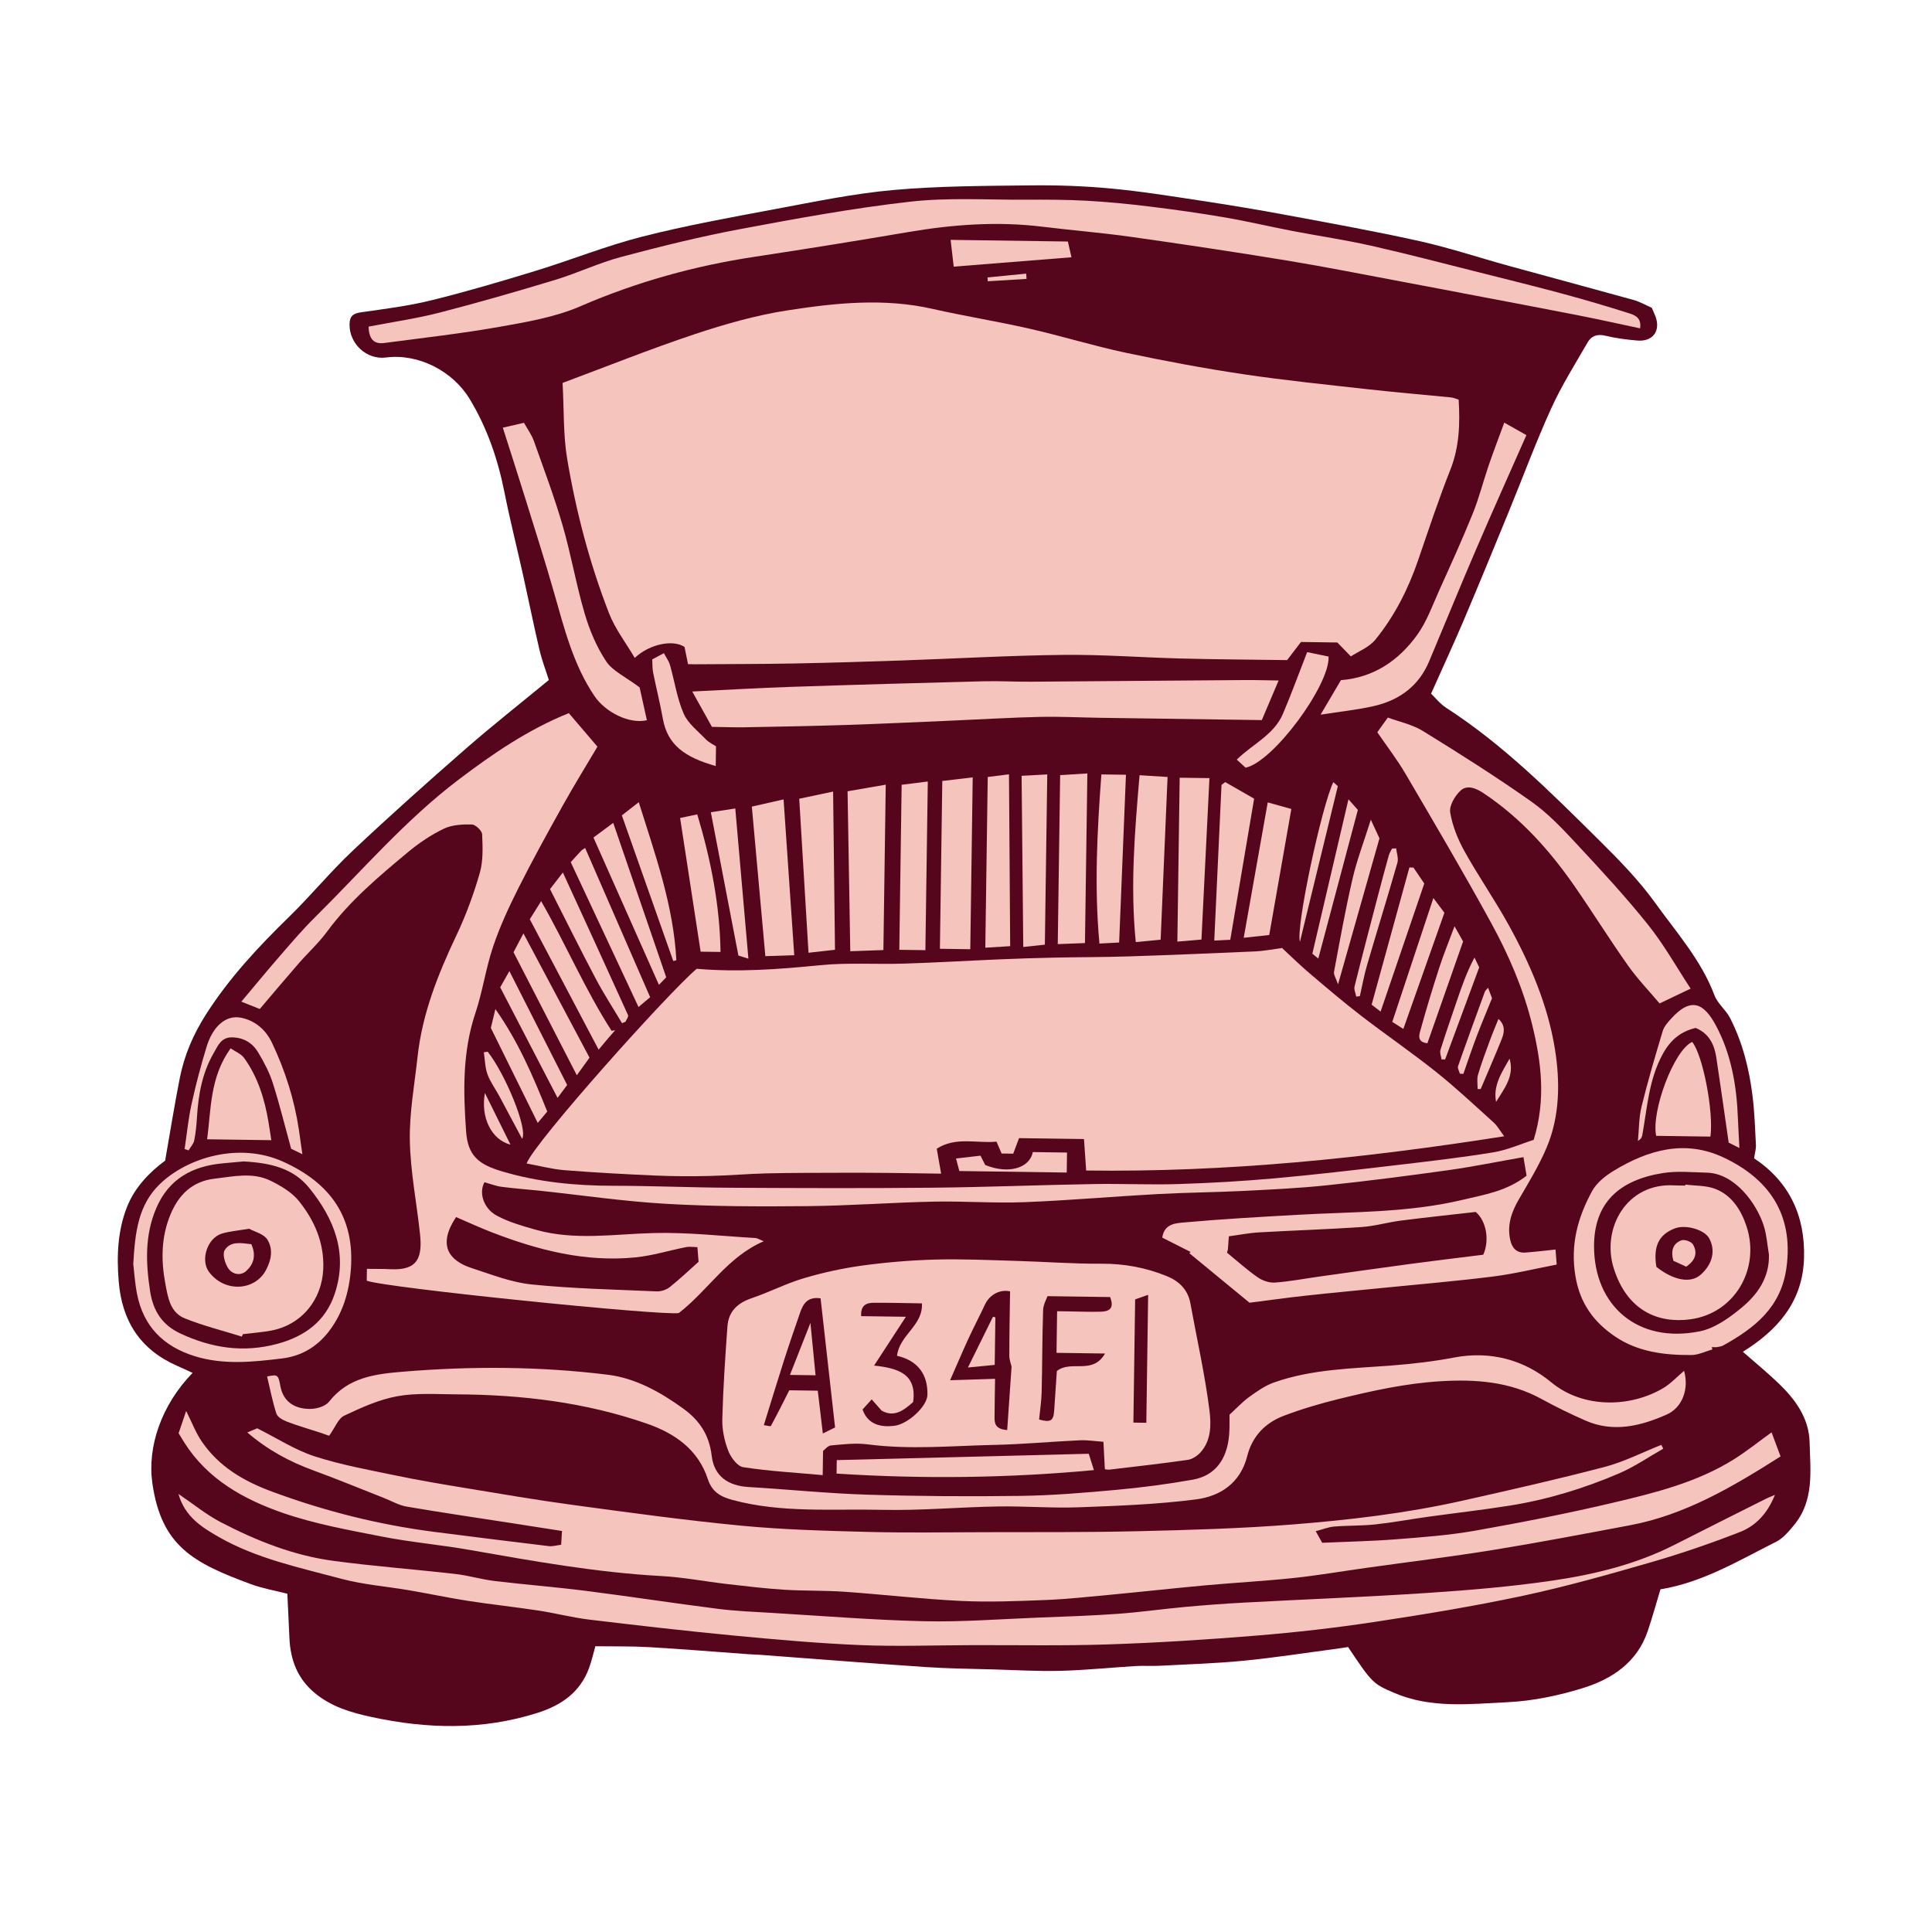 <svg version="1.1" id="svg" xmlns="http://www.w3.org/2000/svg" xmlns:xlink="http://www.w3.org/1999/xlink" x="0px" y="0px"
	 width="200px" height="200px" viewBox="0 0 200 200" enable-background="new 0 0 200 200" xml:space="preserve">
<path class="stroke" fill="#55061d"  d="M187.331,149.314c-0.061-2.494-1.458-4.427-3.193-6.092c-1.168-1.124-2.426-2.152-3.716-3.287
	c3.54-2.209,6.185-5.118,6.329-9.663c0.14-4.429-1.54-7.95-5.169-10.366c0.086-0.581,0.213-0.987,0.192-1.385
	c-0.086-1.671-0.143-3.347-0.344-5.006c-0.343-2.821-1.025-5.569-2.325-8.114c-0.434-0.85-1.3-1.506-1.628-2.379
	c-1.365-3.631-3.93-6.489-6.13-9.553c-1.69-2.352-3.755-4.461-5.823-6.507c-4.96-4.906-9.888-9.861-15.799-13.679
	c-0.672-0.434-1.189-1.106-1.579-1.478c1.198-2.687,2.35-5.171,3.42-7.691c1.568-3.691,3.087-7.405,4.61-11.116
	c1.468-3.578,2.811-7.211,4.409-10.73c1.071-2.36,2.47-4.573,3.768-6.827c0.381-0.664,0.985-0.891,1.817-0.691
	c1.083,0.26,2.201,0.407,3.314,0.502c1.611,0.138,2.445-0.986,1.896-2.48c-0.113-0.309-0.26-0.606-0.395-0.917
	c-0.645-0.28-1.235-0.625-1.872-0.802c-4.302-1.195-8.616-2.347-12.922-3.532c-3.083-0.849-6.127-1.866-9.244-2.561
	c-4.609-1.026-9.262-1.861-13.906-2.725c-2.923-0.544-5.859-1.026-8.799-1.473c-3.083-0.467-6.168-0.963-9.271-1.251
	c-2.749-0.255-5.524-0.354-8.285-0.322c-4.737,0.056-9.491,0.059-14.202,0.48c-4.103,0.367-8.169,1.214-12.229,1.973
	c-4.607,0.861-9.23,1.697-13.769,2.853c-3.725,0.949-7.319,2.402-11.004,3.531c-3.582,1.097-7.18,2.161-10.816,3.059
	c-2.377,0.586-4.826,0.891-7.255,1.238c-0.808,0.115-1.208,0.352-1.226,1.225c-0.04,2.034,1.765,3.718,3.777,3.459
	c3.347-0.43,6.898,1.39,8.657,4.293c1.817,2.999,2.919,6.231,3.6,9.652c0.573,2.878,1.296,5.726,1.934,8.591
	c0.57,2.566,1.087,5.146,1.688,7.705c0.259,1.102,0.669,2.169,0.976,3.145c-2.943,2.424-5.818,4.684-8.568,7.085
	c-3.963,3.462-7.894,6.967-11.725,10.575c-2.303,2.168-4.322,4.635-6.588,6.846c-3.178,3.098-6.171,6.298-8.59,10.076
	c-1.346,2.103-2.265,4.255-2.736,6.636c-0.546,2.756-0.986,5.533-1.514,8.535c-1.534,1.137-3.121,2.7-3.944,4.788
	c-0.968,2.454-1.08,5.039-0.865,7.689c0.335,4.146,2.229,7.084,6.047,8.764c0.526,0.231,1.047,0.477,1.604,0.732
	c-3.22,3.31-4.708,7.644-4.163,11.433c0.938,6.52,4.261,8.24,10.167,10.427c1.235,0.457,2.556,0.681,3.806,1.003
	c0.079,1.686,0.149,3.136,0.214,4.585c0.102,2.253,0.823,4.198,2.625,5.691c1.729,1.434,3.746,2.025,5.896,2.489
	c5.756,1.241,11.443,1.374,17.125-0.421c2.496-0.789,4.428-2.116,5.364-4.634c0.28-0.754,0.453-1.548,0.661-2.275
	c1.927,0.027,3.758-0.012,5.581,0.094c3.429,0.2,6.852,0.484,10.278,0.731c0.41,0.029,0.821,0.035,1.231,0.065
	c5.697,0.424,11.392,0.879,17.091,1.263c2.377,0.161,4.766,0.181,7.149,0.25c2.276,0.066,4.555,0.204,6.828,0.143
	c2.599-0.07,5.193-0.338,7.792-0.496c0.81-0.049,1.626,0.015,2.438-0.028c2.901-0.152,5.811-0.239,8.7-0.52
	c3.174-0.309,6.331-0.804,9.494-1.22c0.467-0.062,0.932-0.14,1.338-0.2c2.496,3.731,2.582,3.811,4.801,4.757
	c3.798,1.622,7.805,1.141,11.723,0.952c2.643-0.127,5.327-0.689,7.857-1.484c2.974-0.935,5.535-2.647,6.626-5.84
	c0.49-1.434,0.888-2.898,1.331-4.359c4.397-0.721,8.123-2.99,11.977-4.924c0.729-0.366,1.319-1.084,1.857-1.736
	C187.827,155.326,187.402,152.257,187.331,149.314z"/>
<path fill-rule="evenodd" clip-rule="evenodd" fill="#f5c4bc" class="fill" d="M151,41.369c0.148,2.501,0.075,4.903-0.867,7.276
	c-1.217,3.071-2.254,6.215-3.327,9.341c-1.026,2.989-2.438,5.782-4.425,8.226c-0.651,0.802-1.767,1.227-2.542,1.739
	c-0.603-0.621-0.965-0.993-1.4-1.44c-1.25-0.018-2.504-0.036-3.762-0.054c-0.548,0.719-1.045,1.368-1.436,1.877
	c-3.715-0.052-7.328-0.072-10.94-0.163c-4.069-0.104-8.139-0.422-12.206-0.377c-5.6,0.062-11.196,0.388-16.794,0.58
	c-3.688,0.125-7.377,0.24-11.067,0.309c-3.399,0.063-6.798,0.058-10.198,0.083c-0.257,0.001-0.514-0.006-0.812-0.011
	c-0.131-0.64-0.248-1.215-0.363-1.784c-1.18-0.79-3.618-0.313-5.153,1.136c-0.919-1.567-2.033-3.003-2.664-4.627
	c-2.008-5.165-3.414-10.526-4.331-15.984c-0.414-2.467-0.321-5.02-0.476-7.856c4.546-1.693,9.058-3.506,13.662-5.042
	c3.133-1.044,6.354-1.963,9.609-2.467c4.967-0.769,9.987-1.298,15.014-0.159c3.334,0.756,6.717,1.294,10.05,2.053
	c3.33,0.758,6.603,1.775,9.941,2.485c4.035,0.857,8.098,1.616,12.177,2.226c4.305,0.642,8.64,1.081,12.967,1.565
	c2.846,0.319,5.701,0.555,8.551,0.84C150.458,41.165,150.699,41.279,151,41.369z"/>
<path fill-rule="evenodd" clip-rule="evenodd" fill="#f5c4bc" class="fill" d="M112.439,121.171c-0.073-1.067-0.143-2.062-0.225-3.257
	c-2.285-0.032-4.498-0.064-6.722-0.095c-0.221,0.588-0.4,1.067-0.604,1.609c-0.402-0.006-0.789-0.012-1.2-0.017
	c-0.169-0.392-0.31-0.718-0.53-1.227c-2.044,0.198-4.22-0.544-6.186,0.732c0.17,0.97,0.297,1.696,0.453,2.581
	c-1.906-0.028-3.708-0.06-5.511-0.077c-1.597-0.015-3.194-0.022-4.791-0.016c-2.574,0.009-5.149,0.002-7.723,0.062
	c-1.971,0.046-3.939,0.225-5.911,0.269c-1.862,0.042-3.729,0.04-5.589-0.041c-3.152-0.137-6.305-0.306-9.449-0.557
	c-1.316-0.105-2.612-0.454-3.939-0.695c0.867-2.268,14.75-17.763,17.612-20.154c4.258,0.369,8.484,0.057,12.729-0.368
	c2.886-0.288,5.817-0.077,8.726-0.167c3.277-0.102,6.552-0.299,9.828-0.438c1.904-0.081,3.808-0.143,5.713-0.183
	c2.569-0.055,5.141-0.042,7.709-0.126c4.382-0.142,8.764-0.323,13.145-0.518c0.853-0.039,1.698-0.213,2.742-0.351
	c0.878,0.812,1.822,1.745,2.83,2.602c1.753,1.492,3.508,2.985,5.33,4.39c2.566,1.979,5.246,3.811,7.778,5.829
	c2.07,1.651,4.005,3.473,5.975,5.248c0.375,0.338,0.628,0.813,1.085,1.421C141.276,119.896,126.983,121.372,112.439,121.171z"/>
<path fill-rule="evenodd" clip-rule="evenodd" fill="#f5c4bc" class="fill" d="M142.578,75.802c0.333-0.463,0.612-0.853,1.091-1.521
	c1.148,0.428,2.527,0.71,3.651,1.404c3.802,2.345,7.584,4.736,11.23,7.313c1.75,1.237,3.259,2.856,4.731,4.438
	c2.518,2.703,5.031,5.425,7.336,8.307c1.64,2.05,2.937,4.375,4.398,6.598c-1.113,0.531-2.073,0.989-3.215,1.535
	c-1.051-1.25-2.271-2.515-3.275-3.933c-1.914-2.705-3.665-5.524-5.555-8.246c-2.589-3.727-5.594-7.063-9.41-9.597
	c-0.77-0.511-1.69-0.888-2.374-0.249c-0.581,0.543-1.177,1.561-1.062,2.253c0.229,1.387,0.791,2.775,1.479,4.017
	c1.41,2.54,3.077,4.936,4.488,7.474c2.274,4.09,4.142,8.424,4.877,13.023c0.535,3.34,0.521,6.891-0.849,10.149
	c-0.785,1.869-1.86,3.624-2.884,5.383c-0.778,1.335-1.241,2.691-0.888,4.24c0.188,0.828,0.672,1.335,1.566,1.273
	c0.994-0.071,1.985-0.196,3.114-0.312c0.031,0.396,0.063,0.812,0.122,1.555c-2.228,0.428-4.389,0.961-6.583,1.238
	c-3.763,0.474-7.546,0.789-11.322,1.169c-2.698,0.271-5.399,0.519-8.096,0.814c-1.993,0.219-3.979,0.499-5.798,0.73
	c-2.202-1.812-4.216-3.47-6.229-5.128c0.044-0.042,0.088-0.084,0.133-0.126c-0.967-0.49-1.935-0.98-2.937-1.487
	c0.203-1.465,1.438-1.494,2.294-1.572c3.895-0.352,7.804-0.568,11.71-0.789c5.723-0.325,11.489-0.207,17.11-1.555
	c2.219-0.532,4.534-0.876,6.6-2.495c-0.088-0.523-0.189-1.124-0.324-1.919c-2.761,0.484-5.272,0.999-7.805,1.352
	c-4.171,0.583-8.35,1.124-12.537,1.562c-2.889,0.303-5.797,0.439-8.7,0.585c-2.931,0.146-5.869,0.163-8.8,0.322
	c-4.615,0.252-9.222,0.663-13.838,0.842c-3.122,0.121-6.254-0.123-9.379-0.057c-4.363,0.093-8.723,0.425-13.085,0.466
	c-4.853,0.047-9.714,0.041-14.554-0.236c-4.414-0.253-8.805-0.9-13.206-1.368c-1.295-0.138-2.596-0.224-3.885-0.397
	c-0.604-0.082-1.186-0.313-1.765-0.474c-0.603,1.076-0.112,2.718,1.287,3.466c1.257,0.671,2.677,1.075,4.063,1.464
	c4.039,1.131,8.125,0.426,12.211,0.328c3.486-0.084,6.985,0.315,10.476,0.518c0.236,0.014,0.464,0.173,0.874,0.335
	c-3.762,1.612-5.727,5.057-8.793,7.43c-1.567,0.317-30.508-2.623-32.306-3.349c0.005-0.356,0.011-0.743,0.018-1.226
	c0.854,0.012,1.661,0,2.468,0.039c2.783,0.133,3.292-1.189,3.027-3.66c-0.344-3.22-0.989-6.43-1.051-9.653
	c-0.055-2.888,0.485-5.791,0.799-8.682c0.486-4.461,2.118-8.549,4.024-12.572c0.983-2.074,1.787-4.257,2.42-6.463
	c0.359-1.257,0.298-2.662,0.241-3.992c-0.017-0.373-0.683-1.008-1.063-1.017c-0.971-0.022-2.052,0.028-2.902,0.437
	c-1.329,0.639-2.589,1.493-3.727,2.439c-3.004,2.503-6.006,5.014-8.354,8.205c-0.878,1.193-1.994,2.209-2.971,3.331
	c-1.343,1.542-2.657,3.109-4.001,4.687c-0.619-0.246-1.232-0.489-1.909-0.757c1.317-1.565,2.605-3.137,3.938-4.67
	c1.194-1.376,2.376-2.773,3.67-4.052c4.88-4.826,9.358-10.074,14.861-14.246c3.541-2.685,7.193-5.194,11.43-6.901
	c0.983,1.152,1.959,2.295,2.963,3.471c-1.171,1.981-2.439,4.032-3.613,6.137c-1.576,2.826-3.139,5.664-4.592,8.554
	c-0.981,1.952-1.905,3.955-2.6,6.021c-0.754,2.244-1.079,4.632-1.831,6.877c-1.349,4.027-1.255,8.133-0.958,12.26
	c0.179,2.479,1.276,3.391,3.69,4.109c3.8,1.132,7.654,1.497,11.589,1.5c4.031,0.003,8.062,0.182,12.094,0.203
	c6.951,0.038,13.903,0.064,20.854-0.004c5.586-0.055,11.169-0.282,16.756-0.379c2.913-0.051,5.83,0.094,8.741,0.001
	c3.319-0.104,6.64-0.295,9.947-0.591c4.156-0.371,8.303-0.861,12.447-1.347c3.404-0.4,6.813-0.79,10.194-1.342
	c1.477-0.242,2.889-0.88,4.201-1.297c1.285-4.167,0.796-8.058-0.16-11.938c-0.914-3.709-2.423-7.198-4.244-10.522
	c-2.841-5.185-5.843-10.283-8.835-15.384C144.646,78.645,143.568,77.25,142.578,75.802z M127.111,129.351
	c-0.03,0.108-0.061,0.216-0.091,0.325c1.055,0.861,2.069,1.779,3.183,2.556c0.487,0.339,1.188,0.579,1.77,0.539
	c1.511-0.107,3.01-0.397,4.514-0.608c3.203-0.449,6.403-0.906,9.608-1.335c2.464-0.331,4.933-0.624,7.45-0.94
	c0.632-1.387,0.392-3.414-0.778-4.428c-2.449,0.28-5.105,0.559-7.753,0.897c-1.364,0.174-2.707,0.574-4.073,0.667
	c-3.534,0.241-7.078,0.349-10.615,0.553c-1.046,0.061-2.084,0.268-3.116,0.406C127.164,128.616,127.138,128.983,127.111,129.351z
	 M72.195,129.106c-0.431-0.006-0.812-0.076-1.166-0.006c-1.747,0.344-3.471,0.884-5.232,1.062
	c-5.203,0.523-10.129-0.751-14.931-2.612c-1.253-0.486-2.476-1.054-3.654-1.56c-1.928,2.895-0.771,4.509,1.633,5.288
	c2.037,0.66,4.089,1.475,6.188,1.688c4.295,0.436,8.626,0.529,12.944,0.717c0.448,0.019,0.999-0.16,1.35-0.438
	c1.045-0.831,2.014-1.757,2.989-2.624C72.273,130.089,72.241,129.689,72.195,129.106z"/>
<path fill-rule="evenodd" clip-rule="evenodd" fill="#f5c4bc" class="fill" d="M18.49,148.367c0.255-0.752,0.5-1.477,0.781-2.305
	c0.583,1.158,0.986,2.239,1.619,3.165c1.781,2.608,4.326,4.096,7.283,5.19c5.45,2.017,11.02,3.421,16.77,4.161
	c3.956,0.509,7.914,1.001,11.875,1.477c0.384,0.046,0.79-0.083,1.27-0.141c0.028-0.44,0.051-0.793,0.092-1.426
	c-1.755-0.274-3.458-0.542-5.16-0.806c-3.641-0.565-7.286-1.096-10.917-1.718c-0.822-0.141-1.59-0.592-2.382-0.903
	c-2.421-0.951-4.826-1.949-7.27-2.841c-2.464-0.901-4.725-2.109-6.852-3.934c0.508-0.211,0.833-0.347,1.028-0.428
	c2.054,1.028,3.9,2.238,5.926,2.896c2.744,0.892,5.616,1.405,8.451,1.996c2.371,0.495,4.764,0.894,7.154,1.288
	c3.709,0.611,7.416,1.25,11.14,1.753c5.794,0.783,11.59,1.585,17.407,2.144c4.338,0.417,8.71,0.534,13.07,0.647
	c4.056,0.105,8.114,0.042,12.173,0.03c5.297-0.015,10.594,0.024,15.888-0.102c5.29-0.125,10.589-0.274,15.861-0.688
	c5.929-0.466,11.847-1.159,17.664-2.464c4.928-1.105,9.856-2.217,14.741-3.499c2.02-0.53,3.922-1.511,5.878-2.286
	c0.066,0.132,0.132,0.265,0.198,0.397c-1.524,0.864-2.985,1.876-4.586,2.562c-3.636,1.558-7.417,2.712-11.333,3.333
	c-2.823,0.447-5.666,0.768-8.498,1.162c-1.802,0.25-3.593,0.588-5.401,0.782c-1.406,0.151-2.831,0.104-4.242,0.22
	c-0.6,0.049-1.183,0.29-1.917,0.48c0.329,0.586,0.488,0.869,0.673,1.199c2.568-0.115,5.103-0.162,7.625-0.359
	c2.745-0.214,5.506-0.416,8.212-0.894c4.801-0.85,9.592-1.787,14.336-2.908c4.304-1.017,8.631-2.091,12.449-4.481
	c1.283-0.804,2.47-1.761,3.896-2.788c0.345,0.923,0.65,1.743,0.93,2.492c-5.018,3.185-9.895,6.053-15.574,7.123
	c-4.717,0.888-9.433,1.791-14.17,2.558c-4.369,0.708-8.767,1.241-13.15,1.856c-2.504,0.351-5,0.781-7.515,1.048
	c-3.04,0.323-6.097,0.483-9.143,0.761c-3.3,0.301-6.594,0.669-9.893,0.98c-2.229,0.211-4.458,0.452-6.692,0.54
	c-2.908,0.114-5.83,0.233-8.732,0.092c-4.012-0.195-8.009-0.667-12.018-0.948c-2.078-0.146-4.17-0.079-6.25-0.21
	c-1.965-0.124-3.923-0.359-5.88-0.585c-2.288-0.264-4.563-0.709-6.857-0.833c-6.72-0.364-13.315-1.559-19.923-2.718
	c-2.971-0.521-5.992-0.78-8.95-1.36c-3.467-0.682-6.987-1.308-10.31-2.461c-4.033-1.4-7.777-3.473-10.184-7.275
	C18.885,149.024,18.697,148.706,18.49,148.367z"/>
<path fill-rule="evenodd" clip-rule="evenodd" fill="#f5c4bc" class="fill" d="M114.375,152.093c-0.049-0.945-0.094-1.806-0.147-2.84
	c-0.859-0.06-1.66-0.192-2.454-0.155c-2.939,0.135-5.875,0.414-8.816,0.477c-4.379,0.093-8.759,0.517-13.146-0.056
	c-1.24-0.161-2.533-0.001-3.793,0.112c-0.333,0.03-0.633,0.433-0.817,0.568c-0.012,0.856-0.021,1.51-0.036,2.504
	c-2.812-0.255-5.542-0.406-8.231-0.82c-0.604-0.093-1.283-1.016-1.549-1.702c-0.393-1.022-0.642-2.179-0.613-3.269
	c0.083-3.205,0.301-6.408,0.531-9.607c0.11-1.535,1.033-2.418,2.498-2.914c1.828-0.617,3.562-1.522,5.407-2.07
	c1.988-0.59,4.041-1.036,6.097-1.317c2.497-0.339,5.024-0.546,7.544-0.615c2.75-0.074,5.507,0.056,8.26,0.135
	c2.976,0.086,5.951,0.312,8.924,0.295c2.362-0.013,4.601,0.407,6.76,1.288c1.262,0.514,2.177,1.392,2.437,2.824
	c0.672,3.696,1.508,7.37,1.975,11.092c0.177,1.413,0.198,3.104-0.947,4.345c-0.329,0.356-0.835,0.69-1.301,0.757
	c-2.687,0.384-5.386,0.688-8.083,1.007C114.665,152.158,114.445,152.099,114.375,152.093z M84.947,134.404
	c-1.371-0.199-1.812,0.585-2.131,1.511c-0.555,1.614-1.117,3.227-1.638,4.852c-0.709,2.213-1.383,4.438-2.105,6.761
	c0.282,0.036,0.689,0.159,0.731,0.083c0.644-1.178,1.24-2.382,1.903-3.689c0.808,0.012,1.827,0.026,2.949,0.042
	c0.173,1.467,0.335,2.829,0.524,4.43c0.61-0.301,0.937-0.462,1.267-0.625C85.941,143.265,85.449,138.878,84.947,134.404z
	 M104.264,148.039c0.147-2.132,0.293-4.242,0.454-6.568c-0.045-0.209-0.234-0.676-0.234-1.143c-0.001-2.228,0.048-4.456,0.079-6.646
	c-1.105-0.241-2.144,0.386-2.605,1.375c-0.55,1.179-1.157,2.332-1.703,3.514c-0.601,1.304-1.161,2.627-1.901,4.311
	c1.738-0.055,3.113-0.098,4.654-0.147c-0.019,1.343-0.045,2.669-0.054,3.996C102.948,147.363,103.045,147.945,104.264,148.039z
	 M114.917,134.27c-2.051-0.029-4.068-0.058-6.479-0.092c-0.095,0.284-0.435,0.857-0.455,1.441c-0.094,2.833-0.083,5.67-0.152,8.506
	c-0.023,0.951-0.174,1.898-0.264,2.821c1.192,0.335,1.491,0.133,1.561-0.92c0.098-1.442,0.194-2.883,0.277-4.099
	c1.506-1.179,3.677,0.445,4.99-1.811c-1.807-0.025-3.341-0.047-5.024-0.071c0.02-1.457,0.039-2.81,0.061-4.308
	c0.461,0.006,0.824,0.012,1.187,0.017c1.12,0.016,2.241,0.068,3.359,0.032C114.772,135.76,115.399,135.49,114.917,134.27z
	 M92.858,140.351c0.261-2.178,2.709-3.126,2.579-5.427c-1.787-0.026-3.391-0.071-4.995-0.062c-0.748,0.004-1.361,0.249-1.296,1.385
	c1.554,0.022,3.047,0.043,4.631,0.065c-1.126,1.728-2.138,3.281-3.292,5.051c2.487,0.27,4.445,0.858,4.042,3.778
	c-0.98,0.869-1.977,1.619-3.264,0.884c-0.358-0.405-0.638-0.722-1.027-1.161c-0.396,0.439-0.697,0.772-0.945,1.047
	c0.581,1.676,2.081,1.836,3.297,1.687c1.39-0.171,3.389-2.001,3.419-3.196C96.062,142.242,94.97,140.833,92.858,140.351z
	 M117.509,134.515c-0.06,4.256-0.12,8.505-0.181,12.752c0.455,0.006,0.844,0.012,1.339,0.019c0.062-4.421,0.124-8.749,0.188-13.246
	C118.371,134.21,118.043,134.326,117.509,134.515z"/>
<path fill-rule="evenodd" clip-rule="evenodd" fill="#f5c4bc" class="fill" d="M18.473,154.651c1.548,1.048,2.88,2.146,4.377,2.925
	c3.671,1.91,7.517,3.447,11.642,4c4.197,0.563,8.425,0.879,12.633,1.359c1.368,0.156,2.706,0.564,4.072,0.729
	c3.138,0.377,6.292,0.621,9.427,1.019c4.568,0.58,9.123,1.282,13.692,1.863c1.848,0.234,3.717,0.309,5.577,0.419
	c5.257,0.313,10.512,0.743,15.774,0.864c3.91,0.09,7.83-0.22,11.745-0.373c2.753-0.106,5.509-0.194,8.257-0.39
	c2.332-0.167,4.652-0.501,6.982-0.715c2.042-0.187,4.088-0.341,6.135-0.451c6.325-0.34,12.657-0.58,18.976-0.999
	c4.31-0.287,8.628-0.647,12.899-1.271c4.382-0.64,8.697-1.684,12.698-3.719c3.146-1.602,6.304-3.178,9.458-4.763
	c0.218-0.11,0.448-0.196,0.923-0.401c-0.772,1.931-1.983,3.207-3.614,3.844c-3.006,1.172-6.069,2.227-9.168,3.122
	c-4.399,1.271-8.816,2.521-13.29,3.478c-5.096,1.089-10.248,1.935-15.401,2.715c-4.044,0.613-8.117,1.074-12.193,1.409
	c-5.088,0.417-10.189,0.74-15.292,0.911c-4.729,0.158-9.467,0.063-14.201,0.078c-3.841,0.011-7.688,0.154-11.522-0.005
	c-4.36-0.182-8.714-0.569-13.061-0.984c-5.009-0.479-10.011-1.053-15.006-1.655c-1.769-0.213-3.505-0.671-5.268-0.939
	c-2.428-0.37-4.874-0.628-7.301-1.004c-2.022-0.313-4.026-0.744-6.044-1.089c-2.344-0.402-4.745-0.579-7.031-1.19
	c-4.338-1.162-8.791-2.086-12.739-4.352C20.889,158.098,19.128,157.001,18.473,154.651z"/>
<path fill-rule="evenodd" clip-rule="evenodd" fill="#f5c4bc" class="fill" d="M38.157,33.811c2.51-0.485,4.949-0.831,7.32-1.442
	c4.027-1.039,8.026-2.192,12.007-3.399c2.304-0.699,4.504-1.755,6.825-2.374c4.057-1.081,8.143-2.094,12.267-2.87
	c5.852-1.101,11.725-2.175,17.634-2.847c3.914-0.445,7.91-0.186,11.869-0.206c2.132-0.01,4.267-0.011,6.395,0.106
	c2.196,0.121,4.39,0.338,6.573,0.605c2.586,0.317,5.169,0.682,7.736,1.122c2.348,0.402,4.669,0.953,7.008,1.403
	c2.708,0.521,5.443,0.919,8.131,1.525c3.805,0.859,7.581,1.854,11.364,2.803c2.853,0.716,5.709,1.424,8.548,2.191
	c2.266,0.612,4.519,1.277,6.754,1.986c0.603,0.191,1.365,0.44,1.195,1.576c-2.227-0.471-4.356-0.946-6.497-1.367
	c-3.504-0.69-7.014-1.346-10.523-2.015c-2.56-0.489-5.119-0.982-7.681-1.459c-3.952-0.738-7.895-1.529-11.862-2.18
	c-5.365-0.88-10.743-1.69-16.127-2.449c-3.061-0.432-6.148-0.678-9.217-1.054c-4.655-0.569-9.261-0.225-13.863,0.559
	c-5.282,0.899-10.572,1.752-15.87,2.553c-6.245,0.943-12.248,2.607-18.067,5.128c-2.615,1.132-5.545,1.628-8.382,2.13
	c-3.95,0.699-7.946,1.143-11.924,1.672C38.694,35.652,38.184,35.075,38.157,33.811z"/>
<path fill-rule="evenodd" clip-rule="evenodd" fill="#f5c4bc" class="fill" d="M127.279,146.446c0.747-0.681,1.345-1.334,2.047-1.84
	c0.795-0.574,1.632-1.165,2.542-1.487c3.947-1.399,8.102-1.445,12.216-1.765c2.15-0.166,4.306-0.417,6.422-0.82
	c3.788-0.723,7.26,0.233,10.077,2.56c3.366,2.78,8.264,2.585,11.603,0.598c0.774-0.462,1.409-1.159,2.151-1.784
	c0.529,1.901-0.188,3.815-1.812,4.531c-2.708,1.195-5.517,1.883-8.41,0.612c-1.533-0.674-3.045-1.408-4.512-2.214
	c-3.307-1.819-6.844-2.076-10.521-1.849c-3.597,0.222-7.081,0.994-10.552,1.849c-1.912,0.471-3.814,1.034-5.654,1.733
	c-1.911,0.725-3.253,2.133-3.762,4.159c-0.701,2.782-2.774,4.161-5.289,4.486c-4.017,0.52-8.089,0.669-12.144,0.819
	c-2.795,0.103-5.602-0.133-8.401-0.085c-3.995,0.067-7.992,0.439-11.981,0.348c-5.166-0.118-10.386,0.35-15.475-1.024
	c-1.204-0.325-2.113-0.815-2.55-2.156c-0.999-3.056-3.411-4.734-6.289-5.736c-6.395-2.227-13.031-3.009-19.77-3.039
	c-2.038-0.009-4.121-0.165-6.102,0.198c-1.893,0.347-3.725,1.181-5.483,2.012c-0.614,0.29-0.931,1.208-1.555,2.077
	c-0.15-0.051-0.611-0.217-1.076-0.369c-1.096-0.359-2.208-0.675-3.283-1.088c-0.422-0.162-0.981-0.462-1.1-0.824
	c-0.411-1.255-0.656-2.565-0.965-3.86c1.065-0.203,1.155-0.218,1.368,0.978c0.323,1.824,1.726,2.411,3.146,2.384
	c0.649-0.013,1.526-0.275,1.894-0.743c1.999-2.545,4.786-2.872,7.702-3.113c7.066-0.583,14.129-0.549,21.154,0.317
	c2.856,0.353,5.41,1.773,7.777,3.476c1.733,1.246,2.728,2.757,2.986,4.937c0.25,2.1,1.704,3.087,3.821,3.213
	c4.086,0.242,8.165,0.663,12.253,0.791c5.289,0.165,10.584,0.199,15.875,0.127c3.298-0.044,6.599-0.319,9.886-0.62
	c2.667-0.244,5.332-0.591,7.967-1.06c2.293-0.409,3.549-2.077,3.76-4.641C127.303,147.787,127.271,147.037,127.279,146.446z"/>
<path fill-rule="evenodd" clip-rule="evenodd" fill="#f5c4bc" class="fill" d="M73.7,75.245c-0.583-1.049-1.267-2.273-2.039-3.66
	c3.645-0.174,6.928-0.372,10.213-0.48c6.638-0.222,13.276-0.408,19.916-0.579c1.643-0.042,3.289,0.055,4.933,0.044
	c7.396-0.049,14.791-0.118,22.188-0.171c1.09-0.008,2.181,0.027,3.452,0.046c-0.606,1.427-1.143,2.691-1.741,4.099
	c-5.699-0.081-11.225-0.157-16.75-0.238c-2.085-0.031-4.172-0.141-6.256-0.093c-2.978,0.067-5.953,0.251-8.93,0.379
	c-3.751,0.16-7.502,0.339-11.254,0.461c-3.467,0.113-6.936,0.17-10.406,0.236C76.073,75.305,75.119,75.265,73.7,75.245z"/>
<path fill-rule="evenodd" clip-rule="evenodd" fill="#f5c4bc" class="fill" d="M177.26,139.695c-0.723,0.203-1.445,0.574-2.168,0.578
	c-2.78,0.014-5.534-0.31-7.901-1.918c-2.2-1.493-3.631-3.417-4.103-6.249c-0.541-3.25,0.239-6.07,1.715-8.788
	c0.47-0.865,1.379-1.594,2.248-2.121c3.552-2.151,7.342-3.256,11.341-1.388c4.584,2.144,7.322,5.773,6.539,11.442
	c-0.567,4.108-3.29,6.215-6.525,8.02c-0.189,0.105-0.423,0.146-0.64,0.18c-0.181,0.028-0.37,0-0.556-0.001
	C177.226,139.532,177.243,139.613,177.26,139.695z M183.12,129.88c-0.168-0.988-0.23-2.009-0.526-2.957
	c-0.717-2.285-2.973-5.465-5.922-5.531c-1.511-0.034-3.055-0.193-4.53,0.042c-4.59,0.732-7.125,3.133-7.127,7.571
	c-0.001,6.151,4.517,10.122,10.96,8.81c1.544-0.314,3.042-1.392,4.301-2.432C181.933,134.015,183.184,132.264,183.12,129.88z"/>
<path fill-rule="evenodd" clip-rule="evenodd" fill="#f5c4bc" class="fill" d="M66.214,71.162c0.169,0.765,0.46,2.083,0.751,3.397
	c-1.854,0.427-4.316-0.859-5.422-2.498c-2.186-3.237-3.113-6.943-4.162-10.62c-0.936-3.284-1.977-6.538-2.99-9.801
	c-0.748-2.408-1.525-4.807-2.339-7.366c0.751-0.174,1.412-0.327,2.189-0.506c0.366,0.661,0.792,1.231,1.021,1.873
	c1.033,2.903,2.12,5.794,2.979,8.75c0.874,3.008,1.398,6.117,2.283,9.122c0.508,1.729,1.237,3.463,2.229,4.953
	C63.416,69.462,64.716,70.035,66.214,71.162z"/>
<path fill-rule="evenodd" clip-rule="evenodd" fill="#f5c4bc" class="fill" d="M155.721,43.75c0.904,0.511,1.516,0.856,2.291,1.294
	c-1.798,4.074-3.537,7.938-5.21,11.83c-1.656,3.855-3.239,7.741-4.866,11.607c-1.067,2.535-3.067,3.993-5.665,4.598
	c-1.727,0.401-3.505,0.578-5.566,0.903c0.781-1.323,1.436-2.433,2.108-3.573c3.385-0.263,5.977-2.027,7.895-4.687
	c1.006-1.396,1.599-3.102,2.318-4.694c1.177-2.608,2.363-5.215,3.434-7.866c0.653-1.614,1.078-3.317,1.642-4.967
	C154.578,46.802,155.107,45.428,155.721,43.75z"/>
<path fill-rule="evenodd" clip-rule="evenodd" fill="#f5c4bc" class="fill" d="M13.797,130.845c0.189-3.329,0.523-6.115,2.749-8.271
	c2.787-2.701,8.168-4.397,12.771-2.314c4.943,2.237,7.417,5.811,7.003,11.162c-0.182,2.334-0.842,4.596-2.359,6.512
	c-1.229,1.553-2.852,2.461-4.75,2.692c-3.028,0.368-6.086,0.695-9.089-0.245c-3.211-1.006-5.289-3.089-5.938-6.441
	C13.957,132.772,13.885,131.574,13.797,130.845z M25.217,120.232c-0.467,0.042-1.317,0.117-2.168,0.197
	c-3.146,0.296-5.585,1.604-6.883,4.664c-1.181,2.785-1.075,5.599-0.637,8.524c0.315,2.102,1.271,3.545,3.119,4.413
	c3.22,1.514,6.541,2.039,10.069,1.082c2.871-0.779,4.996-2.354,5.939-5.196c1.383-4.17-0.055-7.757-2.668-10.968
	C30.37,120.961,28.062,120.383,25.217,120.232z"/>
<path fill-rule="evenodd" clip-rule="evenodd" fill="#f5c4bc" class="fill" d="M87.74,81.913c1.36-0.235,2.55-0.44,3.952-0.684
	c-0.082,5.759-0.161,11.342-0.243,17.121c-0.982,0.035-2.107,0.075-3.428,0.122C87.928,92.912,87.835,87.488,87.74,81.913z"/>
<path fill-rule="evenodd" clip-rule="evenodd" fill="#f5c4bc" class="fill" d="M97.546,80.846c1.121-0.132,2.137-0.252,3.149-0.372
	c-0.085,5.992-0.167,11.832-0.252,17.789c-1.09-0.016-1.963-0.028-3.144-0.044C97.38,92.528,97.461,86.801,97.546,80.846z"/>
<path fill-rule="evenodd" clip-rule="evenodd" fill="#f5c4bc" class="fill" d="M117.968,80.249c0.953,0.06,1.863,0.119,2.898,0.184
	c-0.239,5.617-0.476,11.177-0.717,16.842c-0.742,0.072-1.619,0.157-2.574,0.249C116.996,91.734,117.468,86.066,117.968,80.249z"/>
<path fill-rule="evenodd" clip-rule="evenodd" fill="#f5c4bc" class="fill" d="M86.438,98.318c-1.032,0.117-1.903,0.216-2.742,0.311
	c-0.321-5.335-0.636-10.55-0.96-15.944c1.142-0.242,2.243-0.475,3.507-0.743C86.309,87.485,86.373,92.842,86.438,98.318z"/>
<path fill-rule="evenodd" clip-rule="evenodd" fill="#f5c4bc" class="fill" d="M86.601,152.546c0.008-0.55,0.015-1.024,0.02-1.397
	c8.738-0.22,17.423-0.439,26.086-0.657c0.189,0.6,0.356,1.13,0.534,1.692C104.486,153.004,95.597,153.124,86.601,152.546z"/>
<path fill-rule="evenodd" clip-rule="evenodd" fill="#f5c4bc" class="fill" d="M82.22,98.882c-1.218,0.04-2.12,0.07-2.991,0.098
	c-0.469-5.19-0.926-10.248-1.399-15.48c1.032-0.233,2.017-0.457,3.286-0.745C81.486,88.179,81.846,93.424,82.22,98.882z"/>
<path fill-rule="evenodd" clip-rule="evenodd" fill="#f5c4bc" class="fill" d="M109.499,97.735c0.085-5.986,0.166-11.724,0.248-17.496
	c1.037-0.063,1.917-0.117,2.817-0.172c-0.083,5.873-0.166,11.657-0.249,17.559C111.396,97.662,110.564,97.694,109.499,97.735z"/>
<path fill-rule="evenodd" clip-rule="evenodd" fill="#f5c4bc" class="fill" d="M121.88,97.475c0.081-5.71,0.161-11.303,0.241-16.967
	c1.164,0.016,2.038,0.029,3.08,0.043c-0.277,5.597-0.55,11.112-0.827,16.71C123.497,97.336,122.67,97.407,121.88,97.475z"/>
<path fill-rule="evenodd" clip-rule="evenodd" fill="#f5c4bc" class="fill" d="M95.796,98.362c-0.832-0.012-1.66-0.023-2.701-0.038
	c0.082-5.741,0.161-11.349,0.243-17.083c0.847-0.107,1.742-0.219,2.707-0.341C95.96,86.77,95.879,92.484,95.796,98.362z"/>
<path fill-rule="evenodd" clip-rule="evenodd" fill="#f5c4bc" class="fill" d="M115.853,97.567c-0.474,0.026-1.159,0.062-2.039,0.111
	c-0.548-5.898-0.23-11.686,0.201-17.511c0.909,0.013,1.639,0.023,2.543,0.036C116.324,85.955,116.094,91.624,115.853,97.567z"/>
<path fill-rule="evenodd" clip-rule="evenodd" fill="#f5c4bc" class="fill" d="M21.443,117.938c0.417-3.093,0.263-6.397,2.43-9.415
	c0.484,0.336,1.091,0.57,1.41,1.013c1.429,1.99,2.125,4.282,2.52,6.675c0.101,0.61,0.193,1.221,0.287,1.821
	C25.875,118,23.726,117.97,21.443,117.938z"/>
<path fill-rule="evenodd" clip-rule="evenodd" fill="#f5c4bc" class="fill" d="M102.25,80.433c0.854-0.108,1.461-0.185,2.2-0.278
	c0.042,6.029,0.082,11.898,0.123,17.792c-0.897,0.056-1.709,0.105-2.574,0.158C102.083,92.223,102.165,86.387,102.25,80.433z"/>
<path fill-rule="evenodd" clip-rule="evenodd" fill="#f5c4bc" class="fill" d="M105.756,80.312c0.954-0.051,1.763-0.095,2.657-0.144
	c-0.083,5.893-0.166,11.709-0.25,17.623c-0.714,0.077-1.439,0.155-2.235,0.24C105.872,92.112,105.814,86.314,105.756,80.312z"/>
<path fill-rule="evenodd" clip-rule="evenodd" fill="#f5c4bc" class="fill" d="M127.357,97.282c-0.395,0.02-0.924,0.046-1.657,0.083
	c0.256-5.485,0.503-10.798,0.751-16.111c0.128-0.098,0.255-0.196,0.383-0.293c0.968,0.556,1.938,1.111,2.993,1.717
	C129.013,87.486,128.198,92.31,127.357,97.282z"/>
<path fill-rule="evenodd" clip-rule="evenodd" fill="#f5c4bc" class="fill" d="M177.063,117.661c-1.898-0.027-3.74-0.053-5.619-0.08
	c-0.522-2.555,1.842-8.872,3.729-9.719C176.247,109.13,177.418,115.037,177.063,117.661z"/>
<path fill-rule="evenodd" clip-rule="evenodd" fill="#f5c4bc" class="fill" d="M31.3,119.482c-0.587-0.285-0.944-0.458-1.163-0.565
	c-0.641-2.331-1.191-4.592-1.897-6.802c-0.356-1.114-0.921-2.183-1.527-3.189c-0.578-0.959-1.478-1.513-2.675-1.538
	c-1.153-0.023-1.469,0.855-1.912,1.617c-1.19,2.044-1.59,4.293-1.734,6.616c-0.05,0.815-0.124,1.637-0.285,2.437
	c-0.075,0.368-0.386,0.688-0.591,1.029c-0.135-0.047-0.271-0.094-0.406-0.142c0.233-1.554,0.384-3.126,0.72-4.658
	c0.437-1.994,0.96-3.973,1.556-5.925c0.656-2.148,2.018-3.329,3.594-3.001c1.425,0.295,2.528,1.228,3.171,2.579
	c1.367,2.872,2.319,5.875,2.792,9.024C31.057,117.729,31.16,118.498,31.3,119.482z"/>
<path fill-rule="evenodd" clip-rule="evenodd" fill="#f5c4bc" class="fill" d="M131.236,83.064c1.015,0.284,1.716,0.479,2.444,0.682
	c-0.767,4.364-1.514,8.623-2.29,13.046c-0.732,0.08-1.52,0.166-2.641,0.287C129.59,92.338,130.393,87.818,131.236,83.064z"/>
<path fill-rule="evenodd" clip-rule="evenodd" fill="#f5c4bc" class="fill" d="M180.064,118.842c-0.552-0.277-0.912-0.457-1.112-0.558
	c-0.438-3.034-0.843-5.929-1.281-8.818c-0.204-1.345-0.756-2.48-2.138-3.056c-1.559,0.378-2.604,1.235-3.414,2.719
	c-1.437,2.635-1.595,5.517-2.103,8.344c-0.041,0.227-0.123,0.447-0.458,0.631c0.116-1.187,0.094-2.407,0.376-3.553
	c0.644-2.627,1.412-5.225,2.19-7.817c0.142-0.472,0.524-0.899,0.869-1.281c2.136-2.366,3.456-1.498,4.639,0.709
	c1.582,2.95,2.151,6.242,2.275,9.591C179.944,116.715,180.005,117.677,180.064,118.842z"/>
<path fill-rule="evenodd" clip-rule="evenodd" fill="#f5c4bc" class="fill" d="M72.529,98.516c-0.696-4.534-1.398-9.108-2.125-13.838
	c0.418-0.088,1.045-0.22,1.776-0.375c1.425,4.752,2.344,9.473,2.408,14.242C73.773,98.534,73.099,98.524,72.529,98.516z"/>
<path fill-rule="evenodd" clip-rule="evenodd" fill="#f5c4bc" class="fill" d="M54.845,95.16c0.408-0.652,0.733-1.169,1.174-1.874
	c2.607,4.549,4.568,9.205,7.292,13.421c0.123-0.019,0.246-0.037,0.369-0.056c-0.249,0.287-0.501,0.571-0.748,0.859
	c-0.26,0.306-0.516,0.617-0.962,1.15C59.543,104.064,57.199,99.621,54.845,95.16z"/>
<path fill-rule="evenodd" clip-rule="evenodd" fill="#f5c4bc" class="fill" d="M59.083,89.253c0.333-0.368,0.702-0.783,1.083-1.186
	c0.097-0.103,0.235-0.167,0.407-0.285c2.235,5.13,4.451,10.212,6.731,15.448c-0.423,0.357-0.758,0.639-1.205,1.015
	C63.738,99.2,61.426,94.26,59.083,89.253z"/>
<path fill-rule="evenodd" clip-rule="evenodd" fill="#f5c4bc" class="fill" d="M61.436,86.702c0.762-0.567,1.322-0.983,2.045-1.521
	c1.833,5.344,3.633,10.59,5.486,15.989c-0.184,0.19-0.402,0.417-0.755,0.782C65.885,96.713,63.662,91.71,61.436,86.702z"/>
<path fill-rule="evenodd" clip-rule="evenodd" fill="#f5c4bc" class="fill" d="M98.407,24.831c4.184,0.06,8.146,0.116,12.14,0.172
	c0.147,0.645,0.23,1.012,0.372,1.63c-4.168,0.332-8.164,0.65-12.19,0.971C98.61,26.577,98.517,25.77,98.407,24.831z"/>
<path fill-rule="evenodd" clip-rule="evenodd" fill="#f5c4bc" class="fill" d="M135.317,67.508c0.966,0.201,1.607,0.334,2.219,0.461
	c0.146,2.924-5.719,10.908-8.595,11.501c-0.255-0.235-0.549-0.504-0.909-0.835c1.624-1.607,3.851-2.56,4.775-4.737
	C133.687,71.828,134.457,69.712,135.317,67.508z"/>
<path fill-rule="evenodd" clip-rule="evenodd" fill="#f5c4bc" class="fill" d="M67.52,68.259c0.372-0.198,0.69-0.368,1.206-0.642
	c0.238,0.452,0.516,0.82,0.634,1.233c0.476,1.673,0.725,3.438,1.41,5.016c0.446,1.027,1.475,1.812,2.29,2.661
	c0.319,0.332,0.77,0.538,1.061,0.734c-0.011,0.787-0.02,1.404-0.029,2.039c-3.265-0.924-4.992-2.218-5.474-4.899
	c-0.288-1.604-0.688-3.187-1.008-4.784C67.524,69.189,67.548,68.74,67.52,68.259z"/>
<path fill-rule="evenodd" clip-rule="evenodd" fill="#f5c4bc" class="fill" d="M53.16,98.576c0.314-0.6,0.587-1.119,1.025-1.953
	c2.368,4.454,4.62,8.685,6.842,12.865c-0.424,0.587-0.77,1.065-1.315,1.822C57.477,106.966,55.332,102.798,53.16,98.576z"/>
<path fill-rule="evenodd" clip-rule="evenodd" fill="#f5c4bc" class="fill" d="M73.585,84.081c0.73-0.112,1.551-0.237,2.531-0.388
	c0.455,5.216,0.896,10.267,1.358,15.55c-0.642-0.201-0.971-0.304-1.035-0.325C75.477,93.916,74.553,89.115,73.585,84.081z"/>
<path fill-rule="evenodd" clip-rule="evenodd" fill="#f5c4bc" class="fill" d="M58.268,90.32c2.324,5.068,4.551,9.913,6.748,14.77
	c0.071,0.156-0.168,0.452-0.262,0.682c-0.122,0.048-0.242,0.097-0.363,0.146c-0.91-1.529-1.886-3.025-2.716-4.596
	c-1.613-3.053-3.146-6.15-4.738-9.281C57.345,91.511,57.701,91.052,58.268,90.32z"/>
<path fill-rule="evenodd" clip-rule="evenodd" fill="#f5c4bc" class="fill" d="M69.697,99.487c-1.764-4.995-3.526-9.991-5.323-15.08
	c0.529-0.412,1.045-0.815,1.75-1.364c1.723,5.476,3.598,10.723,3.892,16.358C69.909,99.43,69.803,99.458,69.697,99.487z"/>
<path fill-rule="evenodd" clip-rule="evenodd" fill="#f5c4bc" class="fill" d="M146.324,89.814c0.371,0.548,0.741,1.095,1.117,1.649
	c-1.505,4.412-2.995,8.777-4.522,13.256c-0.322-0.249-0.541-0.417-0.928-0.716c1.302-4.73,2.607-9.47,3.911-14.209
	C146.043,89.801,146.184,89.808,146.324,89.814z"/>
<path fill-rule="evenodd" clip-rule="evenodd" fill="#f5c4bc" class="fill" d="M138.513,101.899c-0.214-0.635-0.471-0.992-0.415-1.293
	c0.6-3.213,1.174-6.434,1.911-9.616c0.45-1.944,1.173-3.825,1.898-6.134c0.326,0.702,0.545,1.177,0.894,1.929
	C141.51,91.337,140.065,96.428,138.513,101.899z"/>
<path fill-rule="evenodd" clip-rule="evenodd" fill="#f5c4bc" class="fill" d="M51.78,102.208c0.225-0.396,0.505-0.892,0.952-1.681
	c2.067,4.075,4.004,7.895,5.98,11.79c-0.285,0.382-0.607,0.817-0.993,1.336C55.741,109.841,53.82,106.137,51.78,102.208z"/>
<path fill-rule="evenodd" clip-rule="evenodd" fill="#f5c4bc" class="fill" d="M145.274,106.515c-0.333-0.211-0.643-0.409-1.146-0.729
	c1.379-4.155,2.766-8.332,4.255-12.82c0.502,0.669,0.813,1.084,1.142,1.521C148.104,98.504,146.708,102.454,145.274,106.515z"/>
<path fill-rule="evenodd" clip-rule="evenodd" fill="#f5c4bc" class="fill" d="M56.651,115.066c-0.342,0.409-0.641,0.767-0.985,1.179
	c-1.64-3.322-3.215-6.512-4.854-9.833c0.112-0.465,0.257-1.062,0.471-1.951C53.679,107.867,55.172,111.396,56.651,115.066z"/>
<path fill-rule="evenodd" clip-rule="evenodd" fill="#f5c4bc" class="fill" d="M150.573,95.889c0.403,0.712,0.654,1.154,0.887,1.568
	c-1.25,3.566-2.474,7.054-3.696,10.54c-1.124-0.126-0.843-0.904-0.716-1.364c0.598-2.178,1.258-4.341,1.954-6.489
	C149.434,98.809,149.971,97.507,150.573,95.889z"/>
<path fill-rule="evenodd" clip-rule="evenodd" fill="#f5c4bc" class="fill" d="M101.5,119.634c0.211,0.417,0.36,0.71,0.489,0.965
	c2.314,0.952,4.579,0.393,4.927-1.337c1.132,0.016,2.294,0.032,3.541,0.05c-0.009,0.618-0.017,1.194-0.029,2.07
	c-3.635-0.051-7.326-0.104-11.118-0.158c-0.07-0.265-0.198-0.747-0.342-1.295C99.842,119.828,100.642,119.734,101.5,119.634z"/>
<path fill-rule="evenodd" clip-rule="evenodd" fill="#f5c4bc" class="fill" d="M139.592,82.746c0.495,0.556,0.763,0.858,0.973,1.094
	c-1.379,5.184-2.737,10.286-4.096,15.394c-0.105-0.086-0.325-0.268-0.615-0.509C137.075,93.502,138.298,88.274,139.592,82.746z"/>
<path fill-rule="evenodd" clip-rule="evenodd" fill="#f5c4bc" class="fill" d="M144.53,87.822c0.052,0.497,0.258,1.039,0.13,1.485
	c-1.012,3.534-2.104,7.045-3.135,10.573c-0.311,1.062-0.505,2.16-0.753,3.241c-0.125,0.017-0.248,0.033-0.372,0.05
	c-0.066-0.352-0.257-0.735-0.178-1.05c0.781-3.138,1.604-6.265,2.421-9.393c0.366-1.401,0.743-2.8,1.131-4.195
	c0.067-0.24,0.216-0.458,0.327-0.685C144.244,87.84,144.387,87.831,144.53,87.822z"/>
<path fill-rule="evenodd" clip-rule="evenodd" fill="#f5c4bc" class="fill" d="M138.024,80.968c0.199,0.174,0.387,0.339,0.469,0.41
	c-1.311,5.38-2.593,10.646-3.924,16.113C134.118,96.011,136.829,83.44,138.024,80.968z"/>
<path fill-rule="evenodd" clip-rule="evenodd" fill="#f5c4bc" class="fill" d="M149.225,109.667c-0.042-0.328-0.199-0.691-0.109-0.978
	c0.531-1.696,1.117-3.375,1.69-5.059c0.51-1.497,1.026-2.992,1.831-4.505c0.177,0.367,0.354,0.733,0.49,1.017
	c-1.199,3.236-2.363,6.384-3.529,9.532C149.474,109.671,149.35,109.669,149.225,109.667z"/>
<path fill-rule="evenodd" clip-rule="evenodd" fill="#f5c4bc" class="fill" d="M50.486,108.873c1.815,2.287,4.185,8.019,3.564,9.017
	c-0.818-1.534-1.589-2.99-2.371-4.44c-0.406-0.751-0.932-1.456-1.218-2.249c-0.256-0.709-0.259-1.509-0.374-2.269
	C50.221,108.912,50.354,108.893,50.486,108.873z"/>
<path fill-rule="evenodd" clip-rule="evenodd" fill="#f5c4bc" class="fill" d="M154.044,102.255c0.188,0.494,0.315,0.828,0.41,1.075
	c-0.564,1.398-1.114,2.693-1.612,4.008c-0.479,1.266-0.907,2.553-1.356,3.83c-0.12-0.007-0.24-0.013-0.36-0.02
	c-0.069-0.261-0.265-0.566-0.19-0.779c0.903-2.584,1.845-5.155,2.783-7.728C153.752,102.548,153.852,102.479,154.044,102.255z"/>
<path fill-rule="evenodd" clip-rule="evenodd" fill="#f5c4bc" class="fill" d="M152.962,112.741c0.007-0.498-0.093-1.027,0.042-1.487
	c0.357-1.21,0.806-2.393,1.24-3.578c0.266-0.725,0.571-1.434,0.877-2.196c0.765,0.694,0.599,1.447,0.306,2.167
	c-0.692,1.705-1.426,3.393-2.143,5.087C153.177,112.736,153.07,112.738,152.962,112.741z"/>
<path fill-rule="evenodd" clip-rule="evenodd" fill="#f5c4bc" class="fill" d="M52.846,118.495c-1.967-0.508-3.106-2.795-2.651-5.351
	C51.128,115.03,51.943,116.672,52.846,118.495z"/>
<path fill-rule="evenodd" clip-rule="evenodd" fill="#f5c4bc" class="fill" d="M154.873,114.065c-0.331-1.719,0.611-3.069,1.394-4.468
	C156.8,111.358,155.732,112.682,154.873,114.065z"/>
<path fill-rule="evenodd" clip-rule="evenodd" fill="#f5c4bc" class="fill" d="M102.227,28.72c1.334-0.131,2.667-0.263,4.001-0.394
	c0.014,0.182,0.026,0.364,0.041,0.546c-1.337,0.082-2.673,0.163-4.01,0.244C102.249,28.984,102.237,28.852,102.227,28.72z"/>
<path fill-rule="evenodd" clip-rule="evenodd" fill="#f5c4bc" class="fill" d="M81.776,142.331c0.693-1.761,1.335-3.392,2.12-5.385
	c0.196,1.998,0.358,3.667,0.53,5.423C83.479,142.355,82.724,142.345,81.776,142.331z"/>
<path fill-rule="evenodd" clip-rule="evenodd" fill="#f5c4bc" class="fill" d="M103.041,136.371c-0.023,1.607-0.046,3.216-0.069,4.922
	c-0.895,0.087-1.683,0.164-2.772,0.27c0.947-1.919,1.769-3.584,2.59-5.251C102.874,136.332,102.957,136.352,103.041,136.371z"/>
<path fill-rule="evenodd" clip-rule="evenodd" fill="#f5c4bc" class="fill" d="M174.476,122.627c1.029,0.133,2.126,0.08,3.068,0.438
	c1.752,0.665,2.719,2.246,3.261,3.902c1.436,4.388-1.234,8.989-5.813,9.607c-3.351,0.453-6.564-0.894-7.942-5.294
	c-1.285-4.104,1.326-8.875,6.294-8.569c0.373,0.023,0.747,0.013,1.12,0.018C174.468,122.695,174.472,122.661,174.476,122.627z
	 M171.469,131.149c1.809,1.421,3.553,1.72,4.579,0.814c1.249-1.104,1.577-2.535,0.872-3.794c-0.489-0.875-2.412-1.428-3.521-1.012
	C171.726,127.785,171.118,129.019,171.469,131.149z"/>
<path fill-rule="evenodd" clip-rule="evenodd" fill="#f5c4bc" class="fill" d="M25.033,138.364c-1.968-0.615-3.981-1.117-5.89-1.881
	c-1.521-0.608-1.752-2.127-2.028-3.605c-0.456-2.442-0.428-4.822,0.521-7.126c0.841-2.041,2.237-3.464,4.576-3.736
	c1.961-0.229,3.955-0.701,5.822,0.225c1.062,0.526,2.186,1.189,2.907,2.089c1.603,2.001,2.621,4.289,2.525,6.979
	c-0.116,3.241-2.253,5.862-5.443,6.442c-0.949,0.172-1.917,0.242-2.875,0.359C25.11,138.194,25.071,138.279,25.033,138.364z
	 M25.791,127.197c-1.158,0.198-2.004,0.262-2.802,0.497c-1.533,0.45-2.266,2.746-1.356,3.972c1.599,2.153,4.728,1.984,5.889-0.168
	c0.6-1.11,0.746-2.21,0.164-3.164C27.317,127.733,26.343,127.506,25.791,127.197z"/>
<path fill-rule="evenodd" clip-rule="evenodd" fill="#f5c4bc" class="fill" d="M174.548,131.125c-0.459-0.211-0.919-0.423-1.319-0.608
	c-0.288-1.031-0.056-1.798,0.842-2.122c0.318-0.115,1.016,0.138,1.185,0.429C175.742,129.66,175.547,130.464,174.548,131.125z"/>
<path fill-rule="evenodd" clip-rule="evenodd" fill="#f5c4bc" class="fill" d="M26.017,128.799c0.532,1.172,0.227,2.089-0.522,2.768
	c-0.61,0.554-1.462,0.344-1.872-0.277c-0.336-0.509-0.619-1.459-0.366-1.869C23.858,128.444,24.974,128.68,26.017,128.799z"/>
</svg>
